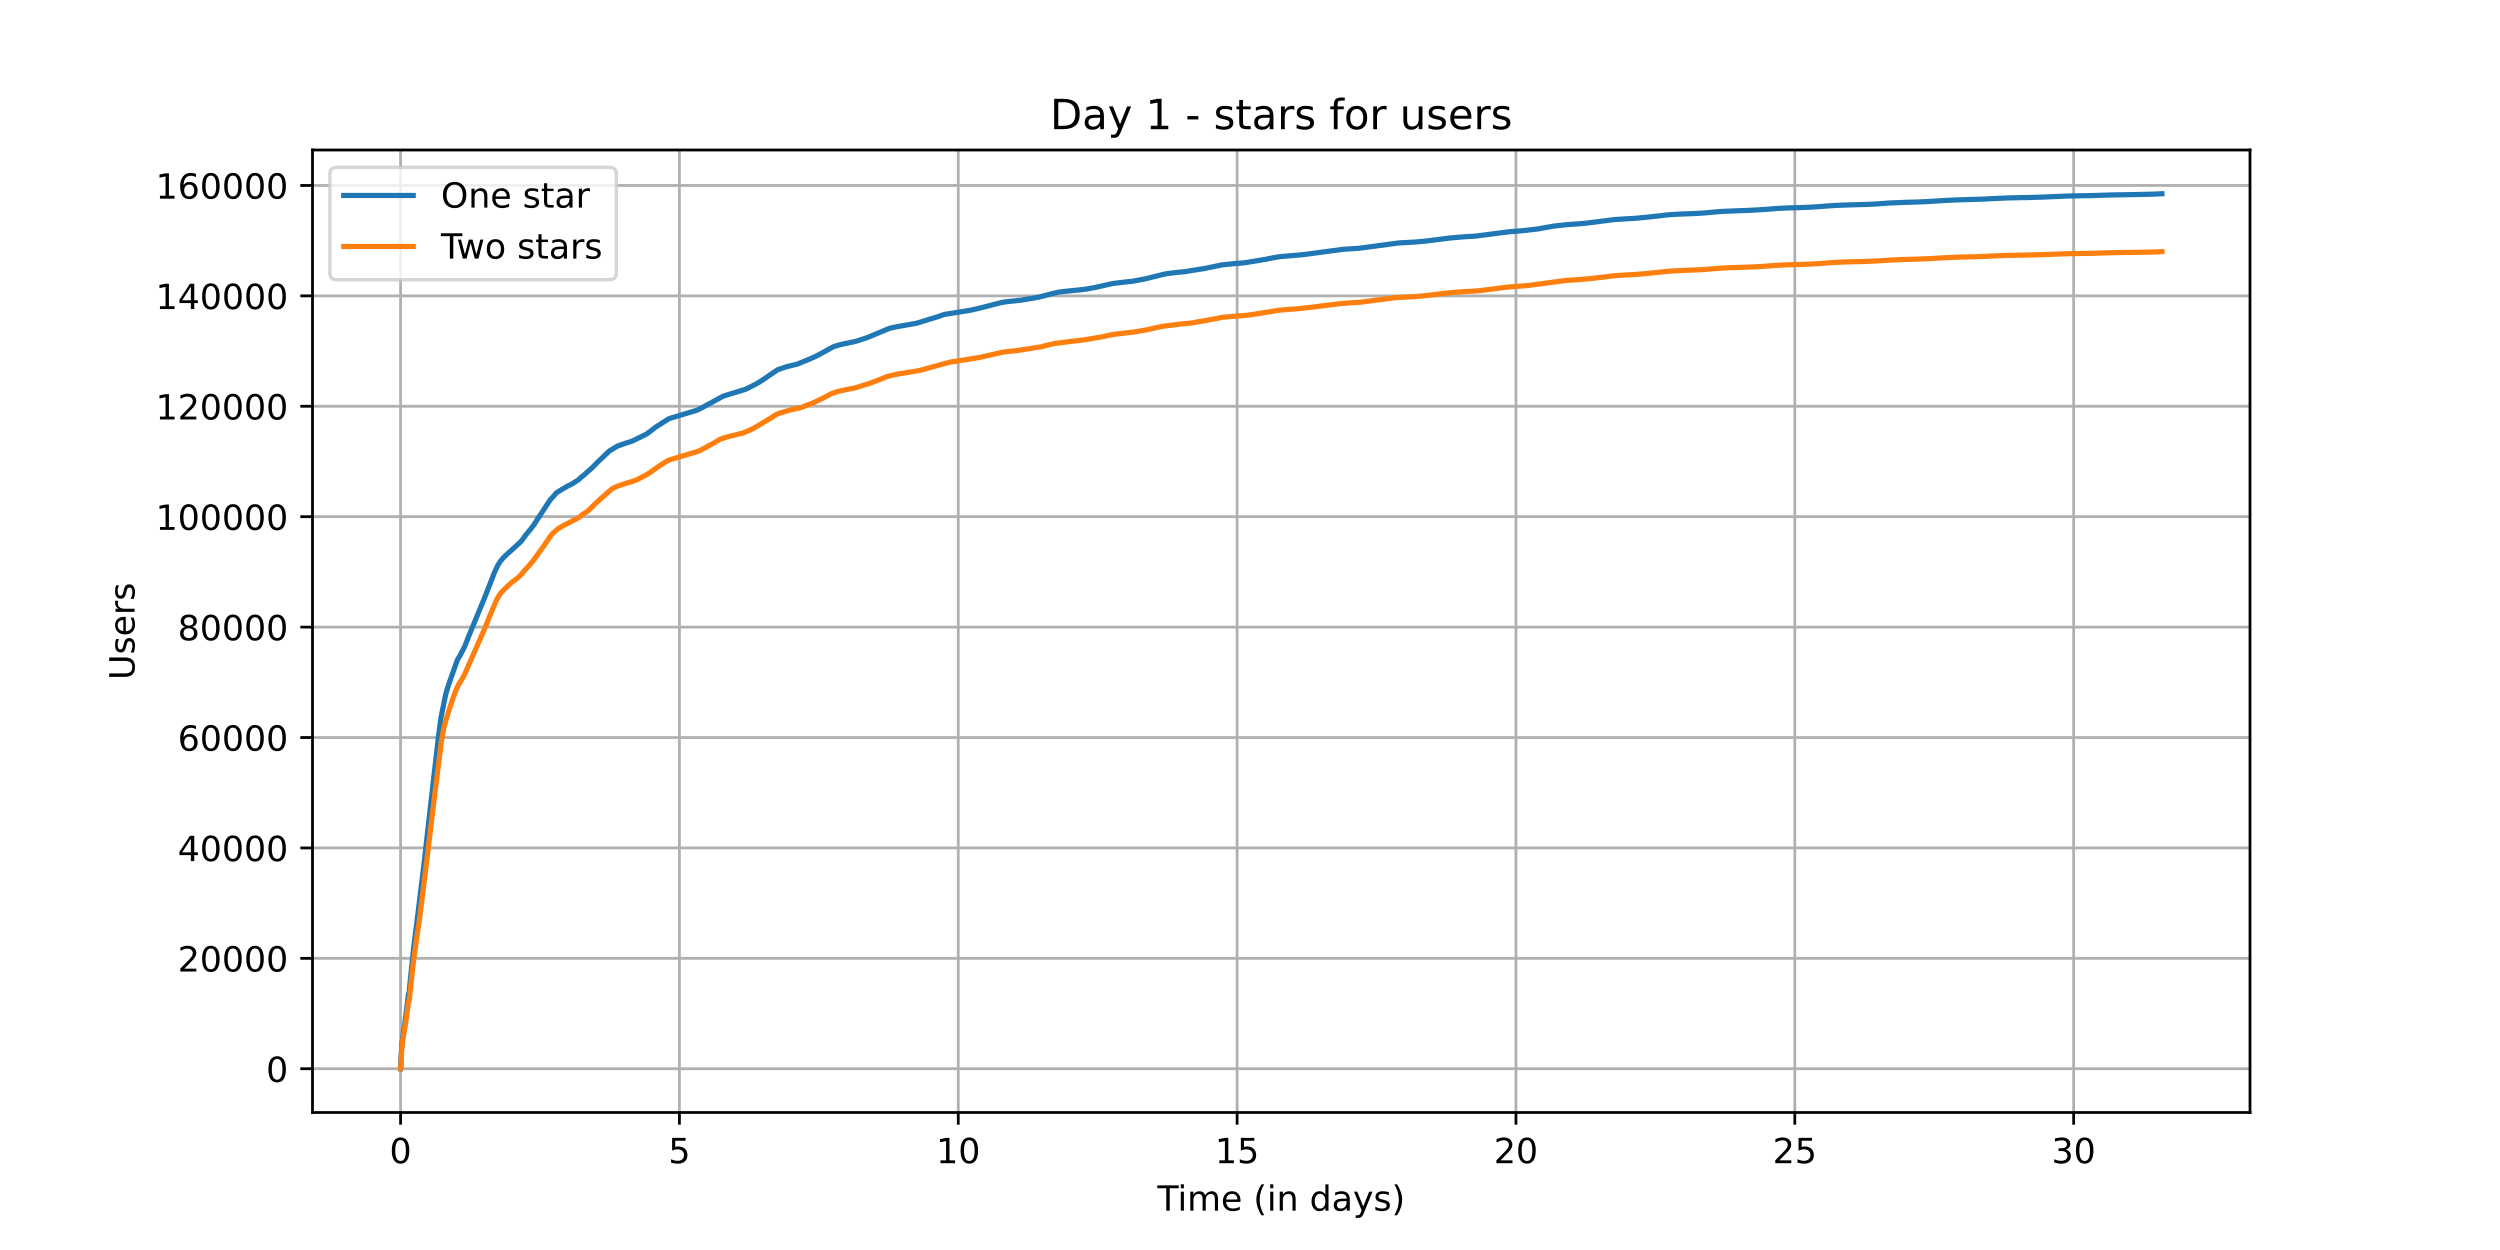 <?xml version="1.0" encoding="utf-8" standalone="no"?>
<!DOCTYPE svg PUBLIC "-//W3C//DTD SVG 1.1//EN"
  "http://www.w3.org/Graphics/SVG/1.1/DTD/svg11.dtd">
<!-- Created with matplotlib (https://matplotlib.org/) -->
<svg height="360pt" version="1.1" viewBox="0 0 720 360" width="720pt" xmlns="http://www.w3.org/2000/svg" xmlns:xlink="http://www.w3.org/1999/xlink">
 <defs>
  <style type="text/css">*{stroke-linecap:butt;stroke-linejoin:round;}</style>
 </defs>
 <g id="figure_1">
  <g id="patch_1">
   <path d="M 0 360 
L 720 360 
L 720 0 
L 0 0 
z
" style="fill:#ffffff;"/>
  </g>
  <g id="axes_1">
   <g id="patch_2">
    <path d="M 90 320.4 
L 648 320.4 
L 648 43.2 
L 90 43.2 
z
" style="fill:#ffffff;"/>
   </g>
   <g id="matplotlib.axis_1">
    <g id="xtick_1">
     <g id="line2d_1">
      <path clip-path="url(#p0dda46fe68)" d="M 115.364 320.4 
L 115.364 43.2 
" style="fill:none;stroke:#b0b0b0;stroke-linecap:square;stroke-width:0.8;"/>
     </g>
     <g id="line2d_2">
      <defs>
       <path d="M 0 0 
L 0 3.5 
" id="mb137e62bee" style="stroke:#000000;stroke-width:0.8;"/>
      </defs>
      <g>
       <use style="stroke:#000000;stroke-width:0.8;" x="115.364" xlink:href="#mb137e62bee" y="320.4"/>
      </g>
     </g>
     <g id="text_1">
      <!-- 0 -->
      <g transform="translate(112.182 334.998)scale(0.1 -0.1)">
       <defs>
        <path d="M 31.781 66.406 
Q 24.172 66.406 20.328 58.906 
Q 16.5 51.422 16.5 36.375 
Q 16.5 21.391 20.328 13.891 
Q 24.172 6.391 31.781 6.391 
Q 39.453 6.391 43.281 13.891 
Q 47.125 21.391 47.125 36.375 
Q 47.125 51.422 43.281 58.906 
Q 39.453 66.406 31.781 66.406 
z
M 31.781 74.219 
Q 44.047 74.219 50.516 64.516 
Q 56.984 54.828 56.984 36.375 
Q 56.984 17.969 50.516 8.266 
Q 44.047 -1.422 31.781 -1.422 
Q 19.531 -1.422 13.062 8.266 
Q 6.594 17.969 6.594 36.375 
Q 6.594 54.828 13.062 64.516 
Q 19.531 74.219 31.781 74.219 
z
" id="DejaVuSans-48"/>
       </defs>
       <use xlink:href="#DejaVuSans-48"/>
      </g>
     </g>
    </g>
    <g id="xtick_2">
     <g id="line2d_3">
      <path clip-path="url(#p0dda46fe68)" d="M 195.671 320.4 
L 195.671 43.2 
" style="fill:none;stroke:#b0b0b0;stroke-linecap:square;stroke-width:0.8;"/>
     </g>
     <g id="line2d_4">
      <g>
       <use style="stroke:#000000;stroke-width:0.8;" x="195.671" xlink:href="#mb137e62bee" y="320.4"/>
      </g>
     </g>
     <g id="text_2">
      <!-- 5 -->
      <g transform="translate(192.49 334.998)scale(0.1 -0.1)">
       <defs>
        <path d="M 10.797 72.906 
L 49.516 72.906 
L 49.516 64.594 
L 19.828 64.594 
L 19.828 46.734 
Q 21.969 47.469 24.109 47.828 
Q 26.266 48.188 28.422 48.188 
Q 40.625 48.188 47.75 41.5 
Q 54.891 34.812 54.891 23.391 
Q 54.891 11.625 47.562 5.094 
Q 40.234 -1.422 26.906 -1.422 
Q 22.312 -1.422 17.547 -0.641 
Q 12.797 0.141 7.719 1.703 
L 7.719 11.625 
Q 12.109 9.234 16.797 8.062 
Q 21.484 6.891 26.703 6.891 
Q 35.156 6.891 40.078 11.328 
Q 45.016 15.766 45.016 23.391 
Q 45.016 31 40.078 35.438 
Q 35.156 39.891 26.703 39.891 
Q 22.75 39.891 18.812 39.016 
Q 14.891 38.141 10.797 36.281 
z
" id="DejaVuSans-53"/>
       </defs>
       <use xlink:href="#DejaVuSans-53"/>
      </g>
     </g>
    </g>
    <g id="xtick_3">
     <g id="line2d_5">
      <path clip-path="url(#p0dda46fe68)" d="M 275.979 320.4 
L 275.979 43.2 
" style="fill:none;stroke:#b0b0b0;stroke-linecap:square;stroke-width:0.8;"/>
     </g>
     <g id="line2d_6">
      <g>
       <use style="stroke:#000000;stroke-width:0.8;" x="275.979" xlink:href="#mb137e62bee" y="320.4"/>
      </g>
     </g>
     <g id="text_3">
      <!-- 10 -->
      <g transform="translate(269.617 334.998)scale(0.1 -0.1)">
       <defs>
        <path d="M 12.406 8.297 
L 28.516 8.297 
L 28.516 63.922 
L 10.984 60.406 
L 10.984 69.391 
L 28.422 72.906 
L 38.281 72.906 
L 38.281 8.297 
L 54.391 8.297 
L 54.391 0 
L 12.406 0 
z
" id="DejaVuSans-49"/>
       </defs>
       <use xlink:href="#DejaVuSans-49"/>
       <use x="63.623" xlink:href="#DejaVuSans-48"/>
      </g>
     </g>
    </g>
    <g id="xtick_4">
     <g id="line2d_7">
      <path clip-path="url(#p0dda46fe68)" d="M 356.287 320.4 
L 356.287 43.2 
" style="fill:none;stroke:#b0b0b0;stroke-linecap:square;stroke-width:0.8;"/>
     </g>
     <g id="line2d_8">
      <g>
       <use style="stroke:#000000;stroke-width:0.8;" x="356.287" xlink:href="#mb137e62bee" y="320.4"/>
      </g>
     </g>
     <g id="text_4">
      <!-- 15 -->
      <g transform="translate(349.925 334.998)scale(0.1 -0.1)">
       <use xlink:href="#DejaVuSans-49"/>
       <use x="63.623" xlink:href="#DejaVuSans-53"/>
      </g>
     </g>
    </g>
    <g id="xtick_5">
     <g id="line2d_9">
      <path clip-path="url(#p0dda46fe68)" d="M 436.595 320.4 
L 436.595 43.2 
" style="fill:none;stroke:#b0b0b0;stroke-linecap:square;stroke-width:0.8;"/>
     </g>
     <g id="line2d_10">
      <g>
       <use style="stroke:#000000;stroke-width:0.8;" x="436.595" xlink:href="#mb137e62bee" y="320.4"/>
      </g>
     </g>
     <g id="text_5">
      <!-- 20 -->
      <g transform="translate(430.232 334.998)scale(0.1 -0.1)">
       <defs>
        <path d="M 19.188 8.297 
L 53.609 8.297 
L 53.609 0 
L 7.328 0 
L 7.328 8.297 
Q 12.938 14.109 22.625 23.891 
Q 32.328 33.688 34.812 36.531 
Q 39.547 41.844 41.422 45.531 
Q 43.312 49.219 43.312 52.781 
Q 43.312 58.594 39.234 62.25 
Q 35.156 65.922 28.609 65.922 
Q 23.969 65.922 18.812 64.312 
Q 13.672 62.703 7.812 59.422 
L 7.812 69.391 
Q 13.766 71.781 18.938 73 
Q 24.125 74.219 28.422 74.219 
Q 39.75 74.219 46.484 68.547 
Q 53.219 62.891 53.219 53.422 
Q 53.219 48.922 51.531 44.891 
Q 49.859 40.875 45.406 35.406 
Q 44.188 33.984 37.641 27.219 
Q 31.109 20.453 19.188 8.297 
z
" id="DejaVuSans-50"/>
       </defs>
       <use xlink:href="#DejaVuSans-50"/>
       <use x="63.623" xlink:href="#DejaVuSans-48"/>
      </g>
     </g>
    </g>
    <g id="xtick_6">
     <g id="line2d_11">
      <path clip-path="url(#p0dda46fe68)" d="M 516.903 320.4 
L 516.903 43.2 
" style="fill:none;stroke:#b0b0b0;stroke-linecap:square;stroke-width:0.8;"/>
     </g>
     <g id="line2d_12">
      <g>
       <use style="stroke:#000000;stroke-width:0.8;" x="516.903" xlink:href="#mb137e62bee" y="320.4"/>
      </g>
     </g>
     <g id="text_6">
      <!-- 25 -->
      <g transform="translate(510.54 334.998)scale(0.1 -0.1)">
       <use xlink:href="#DejaVuSans-50"/>
       <use x="63.623" xlink:href="#DejaVuSans-53"/>
      </g>
     </g>
    </g>
    <g id="xtick_7">
     <g id="line2d_13">
      <path clip-path="url(#p0dda46fe68)" d="M 597.211 320.4 
L 597.211 43.2 
" style="fill:none;stroke:#b0b0b0;stroke-linecap:square;stroke-width:0.8;"/>
     </g>
     <g id="line2d_14">
      <g>
       <use style="stroke:#000000;stroke-width:0.8;" x="597.211" xlink:href="#mb137e62bee" y="320.4"/>
      </g>
     </g>
     <g id="text_7">
      <!-- 30 -->
      <g transform="translate(590.848 334.998)scale(0.1 -0.1)">
       <defs>
        <path d="M 40.578 39.312 
Q 47.656 37.797 51.625 33 
Q 55.609 28.219 55.609 21.188 
Q 55.609 10.406 48.188 4.484 
Q 40.766 -1.422 27.094 -1.422 
Q 22.516 -1.422 17.656 -0.516 
Q 12.797 0.391 7.625 2.203 
L 7.625 11.719 
Q 11.719 9.328 16.594 8.109 
Q 21.484 6.891 26.812 6.891 
Q 36.078 6.891 40.938 10.547 
Q 45.797 14.203 45.797 21.188 
Q 45.797 27.641 41.281 31.266 
Q 36.766 34.906 28.719 34.906 
L 20.219 34.906 
L 20.219 43.016 
L 29.109 43.016 
Q 36.375 43.016 40.234 45.922 
Q 44.094 48.828 44.094 54.297 
Q 44.094 59.906 40.109 62.906 
Q 36.141 65.922 28.719 65.922 
Q 24.656 65.922 20.016 65.031 
Q 15.375 64.156 9.812 62.312 
L 9.812 71.094 
Q 15.438 72.656 20.344 73.438 
Q 25.25 74.219 29.594 74.219 
Q 40.828 74.219 47.359 69.109 
Q 53.906 64.016 53.906 55.328 
Q 53.906 49.266 50.438 45.094 
Q 46.969 40.922 40.578 39.312 
z
" id="DejaVuSans-51"/>
       </defs>
       <use xlink:href="#DejaVuSans-51"/>
       <use x="63.623" xlink:href="#DejaVuSans-48"/>
      </g>
     </g>
    </g>
    <g id="text_8">
     <!-- Time (in days) -->
     <g transform="translate(333.327 348.677)scale(0.1 -0.1)">
      <defs>
       <path d="M -0.297 72.906 
L 61.375 72.906 
L 61.375 64.594 
L 35.5 64.594 
L 35.5 0 
L 25.594 0 
L 25.594 64.594 
L -0.297 64.594 
z
" id="DejaVuSans-84"/>
       <path d="M 9.422 54.688 
L 18.406 54.688 
L 18.406 0 
L 9.422 0 
z
M 9.422 75.984 
L 18.406 75.984 
L 18.406 64.594 
L 9.422 64.594 
z
" id="DejaVuSans-105"/>
       <path d="M 52 44.188 
Q 55.375 50.25 60.062 53.125 
Q 64.75 56 71.094 56 
Q 79.641 56 84.281 50.016 
Q 88.922 44.047 88.922 33.016 
L 88.922 0 
L 79.891 0 
L 79.891 32.719 
Q 79.891 40.578 77.094 44.375 
Q 74.312 48.188 68.609 48.188 
Q 61.625 48.188 57.562 43.547 
Q 53.516 38.922 53.516 30.906 
L 53.516 0 
L 44.484 0 
L 44.484 32.719 
Q 44.484 40.625 41.703 44.406 
Q 38.922 48.188 33.109 48.188 
Q 26.219 48.188 22.156 43.531 
Q 18.109 38.875 18.109 30.906 
L 18.109 0 
L 9.078 0 
L 9.078 54.688 
L 18.109 54.688 
L 18.109 46.188 
Q 21.188 51.219 25.484 53.609 
Q 29.781 56 35.688 56 
Q 41.656 56 45.828 52.969 
Q 50 49.953 52 44.188 
z
" id="DejaVuSans-109"/>
       <path d="M 56.203 29.594 
L 56.203 25.203 
L 14.891 25.203 
Q 15.484 15.922 20.484 11.062 
Q 25.484 6.203 34.422 6.203 
Q 39.594 6.203 44.453 7.469 
Q 49.312 8.734 54.109 11.281 
L 54.109 2.781 
Q 49.266 0.734 44.188 -0.344 
Q 39.109 -1.422 33.891 -1.422 
Q 20.797 -1.422 13.156 6.188 
Q 5.516 13.812 5.516 26.812 
Q 5.516 40.234 12.766 48.109 
Q 20.016 56 32.328 56 
Q 43.359 56 49.781 48.891 
Q 56.203 41.797 56.203 29.594 
z
M 47.219 32.234 
Q 47.125 39.594 43.094 43.984 
Q 39.062 48.391 32.422 48.391 
Q 24.906 48.391 20.391 44.141 
Q 15.875 39.891 15.188 32.172 
z
" id="DejaVuSans-101"/>
       <path id="DejaVuSans-32"/>
       <path d="M 31 75.875 
Q 24.469 64.656 21.281 53.656 
Q 18.109 42.672 18.109 31.391 
Q 18.109 20.125 21.312 9.062 
Q 24.516 -2 31 -13.188 
L 23.188 -13.188 
Q 15.875 -1.703 12.234 9.375 
Q 8.594 20.453 8.594 31.391 
Q 8.594 42.281 12.203 53.312 
Q 15.828 64.359 23.188 75.875 
z
" id="DejaVuSans-40"/>
       <path d="M 54.891 33.016 
L 54.891 0 
L 45.906 0 
L 45.906 32.719 
Q 45.906 40.484 42.875 44.328 
Q 39.844 48.188 33.797 48.188 
Q 26.516 48.188 22.312 43.547 
Q 18.109 38.922 18.109 30.906 
L 18.109 0 
L 9.078 0 
L 9.078 54.688 
L 18.109 54.688 
L 18.109 46.188 
Q 21.344 51.125 25.703 53.562 
Q 30.078 56 35.797 56 
Q 45.219 56 50.047 50.172 
Q 54.891 44.344 54.891 33.016 
z
" id="DejaVuSans-110"/>
       <path d="M 45.406 46.391 
L 45.406 75.984 
L 54.391 75.984 
L 54.391 0 
L 45.406 0 
L 45.406 8.203 
Q 42.578 3.328 38.25 0.953 
Q 33.938 -1.422 27.875 -1.422 
Q 17.969 -1.422 11.734 6.484 
Q 5.516 14.406 5.516 27.297 
Q 5.516 40.188 11.734 48.094 
Q 17.969 56 27.875 56 
Q 33.938 56 38.25 53.625 
Q 42.578 51.266 45.406 46.391 
z
M 14.797 27.297 
Q 14.797 17.391 18.875 11.75 
Q 22.953 6.109 30.078 6.109 
Q 37.203 6.109 41.297 11.75 
Q 45.406 17.391 45.406 27.297 
Q 45.406 37.203 41.297 42.844 
Q 37.203 48.484 30.078 48.484 
Q 22.953 48.484 18.875 42.844 
Q 14.797 37.203 14.797 27.297 
z
" id="DejaVuSans-100"/>
       <path d="M 34.281 27.484 
Q 23.391 27.484 19.188 25 
Q 14.984 22.516 14.984 16.5 
Q 14.984 11.719 18.141 8.906 
Q 21.297 6.109 26.703 6.109 
Q 34.188 6.109 38.703 11.406 
Q 43.219 16.703 43.219 25.484 
L 43.219 27.484 
z
M 52.203 31.203 
L 52.203 0 
L 43.219 0 
L 43.219 8.297 
Q 40.141 3.328 35.547 0.953 
Q 30.953 -1.422 24.312 -1.422 
Q 15.922 -1.422 10.953 3.297 
Q 6 8.016 6 15.922 
Q 6 25.141 12.172 29.828 
Q 18.359 34.516 30.609 34.516 
L 43.219 34.516 
L 43.219 35.406 
Q 43.219 41.609 39.141 45 
Q 35.062 48.391 27.688 48.391 
Q 23 48.391 18.547 47.266 
Q 14.109 46.141 10.016 43.891 
L 10.016 52.203 
Q 14.938 54.109 19.578 55.047 
Q 24.219 56 28.609 56 
Q 40.484 56 46.344 49.844 
Q 52.203 43.703 52.203 31.203 
z
" id="DejaVuSans-97"/>
       <path d="M 32.172 -5.078 
Q 28.375 -14.844 24.75 -17.812 
Q 21.141 -20.797 15.094 -20.797 
L 7.906 -20.797 
L 7.906 -13.281 
L 13.188 -13.281 
Q 16.891 -13.281 18.938 -11.516 
Q 21 -9.766 23.484 -3.219 
L 25.094 0.875 
L 2.984 54.688 
L 12.5 54.688 
L 29.594 11.922 
L 46.688 54.688 
L 56.203 54.688 
z
" id="DejaVuSans-121"/>
       <path d="M 44.281 53.078 
L 44.281 44.578 
Q 40.484 46.531 36.375 47.5 
Q 32.281 48.484 27.875 48.484 
Q 21.188 48.484 17.844 46.438 
Q 14.5 44.391 14.5 40.281 
Q 14.5 37.156 16.891 35.375 
Q 19.281 33.594 26.516 31.984 
L 29.594 31.297 
Q 39.156 29.25 43.188 25.516 
Q 47.219 21.781 47.219 15.094 
Q 47.219 7.469 41.188 3.016 
Q 35.156 -1.422 24.609 -1.422 
Q 20.219 -1.422 15.453 -0.562 
Q 10.688 0.297 5.422 2 
L 5.422 11.281 
Q 10.406 8.688 15.234 7.391 
Q 20.062 6.109 24.812 6.109 
Q 31.156 6.109 34.562 8.281 
Q 37.984 10.453 37.984 14.406 
Q 37.984 18.062 35.516 20.016 
Q 33.062 21.969 24.703 23.781 
L 21.578 24.516 
Q 13.234 26.266 9.516 29.906 
Q 5.812 33.547 5.812 39.891 
Q 5.812 47.609 11.281 51.797 
Q 16.75 56 26.812 56 
Q 31.781 56 36.172 55.266 
Q 40.578 54.547 44.281 53.078 
z
" id="DejaVuSans-115"/>
       <path d="M 8.016 75.875 
L 15.828 75.875 
Q 23.141 64.359 26.781 53.312 
Q 30.422 42.281 30.422 31.391 
Q 30.422 20.453 26.781 9.375 
Q 23.141 -1.703 15.828 -13.188 
L 8.016 -13.188 
Q 14.5 -2 17.703 9.062 
Q 20.906 20.125 20.906 31.391 
Q 20.906 42.672 17.703 53.656 
Q 14.5 64.656 8.016 75.875 
z
" id="DejaVuSans-41"/>
      </defs>
      <use xlink:href="#DejaVuSans-84"/>
      <use x="57.959" xlink:href="#DejaVuSans-105"/>
      <use x="85.742" xlink:href="#DejaVuSans-109"/>
      <use x="183.154" xlink:href="#DejaVuSans-101"/>
      <use x="244.678" xlink:href="#DejaVuSans-32"/>
      <use x="276.465" xlink:href="#DejaVuSans-40"/>
      <use x="315.479" xlink:href="#DejaVuSans-105"/>
      <use x="343.262" xlink:href="#DejaVuSans-110"/>
      <use x="406.641" xlink:href="#DejaVuSans-32"/>
      <use x="438.428" xlink:href="#DejaVuSans-100"/>
      <use x="501.904" xlink:href="#DejaVuSans-97"/>
      <use x="563.184" xlink:href="#DejaVuSans-121"/>
      <use x="622.363" xlink:href="#DejaVuSans-115"/>
      <use x="674.463" xlink:href="#DejaVuSans-41"/>
     </g>
    </g>
   </g>
   <g id="matplotlib.axis_2">
    <g id="ytick_1">
     <g id="line2d_15">
      <path clip-path="url(#p0dda46fe68)" d="M 90 307.8 
L 648 307.8 
" style="fill:none;stroke:#b0b0b0;stroke-linecap:square;stroke-width:0.8;"/>
     </g>
     <g id="line2d_16">
      <defs>
       <path d="M 0 0 
L -3.5 0 
" id="me384f13d65" style="stroke:#000000;stroke-width:0.8;"/>
      </defs>
      <g>
       <use style="stroke:#000000;stroke-width:0.8;" x="90" xlink:href="#me384f13d65" y="307.8"/>
      </g>
     </g>
     <g id="text_9">
      <!-- 0 -->
      <g transform="translate(76.638 311.599)scale(0.1 -0.1)">
       <use xlink:href="#DejaVuSans-48"/>
      </g>
     </g>
    </g>
    <g id="ytick_2">
     <g id="line2d_17">
      <path clip-path="url(#p0dda46fe68)" d="M 90 276.001 
L 648 276.001 
" style="fill:none;stroke:#b0b0b0;stroke-linecap:square;stroke-width:0.8;"/>
     </g>
     <g id="line2d_18">
      <g>
       <use style="stroke:#000000;stroke-width:0.8;" x="90" xlink:href="#me384f13d65" y="276.001"/>
      </g>
     </g>
     <g id="text_10">
      <!-- 20000 -->
      <g transform="translate(51.188 279.801)scale(0.1 -0.1)">
       <use xlink:href="#DejaVuSans-50"/>
       <use x="63.623" xlink:href="#DejaVuSans-48"/>
       <use x="127.246" xlink:href="#DejaVuSans-48"/>
       <use x="190.869" xlink:href="#DejaVuSans-48"/>
       <use x="254.492" xlink:href="#DejaVuSans-48"/>
      </g>
     </g>
    </g>
    <g id="ytick_3">
     <g id="line2d_19">
      <path clip-path="url(#p0dda46fe68)" d="M 90 244.203 
L 648 244.203 
" style="fill:none;stroke:#b0b0b0;stroke-linecap:square;stroke-width:0.8;"/>
     </g>
     <g id="line2d_20">
      <g>
       <use style="stroke:#000000;stroke-width:0.8;" x="90" xlink:href="#me384f13d65" y="244.203"/>
      </g>
     </g>
     <g id="text_11">
      <!-- 40000 -->
      <g transform="translate(51.188 248.002)scale(0.1 -0.1)">
       <defs>
        <path d="M 37.797 64.312 
L 12.891 25.391 
L 37.797 25.391 
z
M 35.203 72.906 
L 47.609 72.906 
L 47.609 25.391 
L 58.016 25.391 
L 58.016 17.188 
L 47.609 17.188 
L 47.609 0 
L 37.797 0 
L 37.797 17.188 
L 4.891 17.188 
L 4.891 26.703 
z
" id="DejaVuSans-52"/>
       </defs>
       <use xlink:href="#DejaVuSans-52"/>
       <use x="63.623" xlink:href="#DejaVuSans-48"/>
       <use x="127.246" xlink:href="#DejaVuSans-48"/>
       <use x="190.869" xlink:href="#DejaVuSans-48"/>
       <use x="254.492" xlink:href="#DejaVuSans-48"/>
      </g>
     </g>
    </g>
    <g id="ytick_4">
     <g id="line2d_21">
      <path clip-path="url(#p0dda46fe68)" d="M 90 212.404 
L 648 212.404 
" style="fill:none;stroke:#b0b0b0;stroke-linecap:square;stroke-width:0.8;"/>
     </g>
     <g id="line2d_22">
      <g>
       <use style="stroke:#000000;stroke-width:0.8;" x="90" xlink:href="#me384f13d65" y="212.404"/>
      </g>
     </g>
     <g id="text_12">
      <!-- 60000 -->
      <g transform="translate(51.188 216.203)scale(0.1 -0.1)">
       <defs>
        <path d="M 33.016 40.375 
Q 26.375 40.375 22.484 35.828 
Q 18.609 31.297 18.609 23.391 
Q 18.609 15.531 22.484 10.953 
Q 26.375 6.391 33.016 6.391 
Q 39.656 6.391 43.531 10.953 
Q 47.406 15.531 47.406 23.391 
Q 47.406 31.297 43.531 35.828 
Q 39.656 40.375 33.016 40.375 
z
M 52.594 71.297 
L 52.594 62.312 
Q 48.875 64.062 45.094 64.984 
Q 41.312 65.922 37.594 65.922 
Q 27.828 65.922 22.672 59.328 
Q 17.531 52.734 16.797 39.406 
Q 19.672 43.656 24.016 45.922 
Q 28.375 48.188 33.594 48.188 
Q 44.578 48.188 50.953 41.516 
Q 57.328 34.859 57.328 23.391 
Q 57.328 12.156 50.688 5.359 
Q 44.047 -1.422 33.016 -1.422 
Q 20.359 -1.422 13.672 8.266 
Q 6.984 17.969 6.984 36.375 
Q 6.984 53.656 15.188 63.938 
Q 23.391 74.219 37.203 74.219 
Q 40.922 74.219 44.703 73.484 
Q 48.484 72.75 52.594 71.297 
z
" id="DejaVuSans-54"/>
       </defs>
       <use xlink:href="#DejaVuSans-54"/>
       <use x="63.623" xlink:href="#DejaVuSans-48"/>
       <use x="127.246" xlink:href="#DejaVuSans-48"/>
       <use x="190.869" xlink:href="#DejaVuSans-48"/>
       <use x="254.492" xlink:href="#DejaVuSans-48"/>
      </g>
     </g>
    </g>
    <g id="ytick_5">
     <g id="line2d_23">
      <path clip-path="url(#p0dda46fe68)" d="M 90 180.605 
L 648 180.605 
" style="fill:none;stroke:#b0b0b0;stroke-linecap:square;stroke-width:0.8;"/>
     </g>
     <g id="line2d_24">
      <g>
       <use style="stroke:#000000;stroke-width:0.8;" x="90" xlink:href="#me384f13d65" y="180.605"/>
      </g>
     </g>
     <g id="text_13">
      <!-- 80000 -->
      <g transform="translate(51.188 184.404)scale(0.1 -0.1)">
       <defs>
        <path d="M 31.781 34.625 
Q 24.75 34.625 20.719 30.859 
Q 16.703 27.094 16.703 20.516 
Q 16.703 13.922 20.719 10.156 
Q 24.75 6.391 31.781 6.391 
Q 38.812 6.391 42.859 10.172 
Q 46.922 13.969 46.922 20.516 
Q 46.922 27.094 42.891 30.859 
Q 38.875 34.625 31.781 34.625 
z
M 21.922 38.812 
Q 15.578 40.375 12.031 44.719 
Q 8.5 49.078 8.5 55.328 
Q 8.5 64.062 14.719 69.141 
Q 20.953 74.219 31.781 74.219 
Q 42.672 74.219 48.875 69.141 
Q 55.078 64.062 55.078 55.328 
Q 55.078 49.078 51.531 44.719 
Q 48 40.375 41.703 38.812 
Q 48.828 37.156 52.797 32.312 
Q 56.781 27.484 56.781 20.516 
Q 56.781 9.906 50.312 4.234 
Q 43.844 -1.422 31.781 -1.422 
Q 19.734 -1.422 13.25 4.234 
Q 6.781 9.906 6.781 20.516 
Q 6.781 27.484 10.781 32.312 
Q 14.797 37.156 21.922 38.812 
z
M 18.312 54.391 
Q 18.312 48.734 21.844 45.562 
Q 25.391 42.391 31.781 42.391 
Q 38.141 42.391 41.719 45.562 
Q 45.312 48.734 45.312 54.391 
Q 45.312 60.062 41.719 63.234 
Q 38.141 66.406 31.781 66.406 
Q 25.391 66.406 21.844 63.234 
Q 18.312 60.062 18.312 54.391 
z
" id="DejaVuSans-56"/>
       </defs>
       <use xlink:href="#DejaVuSans-56"/>
       <use x="63.623" xlink:href="#DejaVuSans-48"/>
       <use x="127.246" xlink:href="#DejaVuSans-48"/>
       <use x="190.869" xlink:href="#DejaVuSans-48"/>
       <use x="254.492" xlink:href="#DejaVuSans-48"/>
      </g>
     </g>
    </g>
    <g id="ytick_6">
     <g id="line2d_25">
      <path clip-path="url(#p0dda46fe68)" d="M 90 148.806 
L 648 148.806 
" style="fill:none;stroke:#b0b0b0;stroke-linecap:square;stroke-width:0.8;"/>
     </g>
     <g id="line2d_26">
      <g>
       <use style="stroke:#000000;stroke-width:0.8;" x="90" xlink:href="#me384f13d65" y="148.806"/>
      </g>
     </g>
     <g id="text_14">
      <!-- 100000 -->
      <g transform="translate(44.825 152.606)scale(0.1 -0.1)">
       <use xlink:href="#DejaVuSans-49"/>
       <use x="63.623" xlink:href="#DejaVuSans-48"/>
       <use x="127.246" xlink:href="#DejaVuSans-48"/>
       <use x="190.869" xlink:href="#DejaVuSans-48"/>
       <use x="254.492" xlink:href="#DejaVuSans-48"/>
       <use x="318.115" xlink:href="#DejaVuSans-48"/>
      </g>
     </g>
    </g>
    <g id="ytick_7">
     <g id="line2d_27">
      <path clip-path="url(#p0dda46fe68)" d="M 90 117.008 
L 648 117.008 
" style="fill:none;stroke:#b0b0b0;stroke-linecap:square;stroke-width:0.8;"/>
     </g>
     <g id="line2d_28">
      <g>
       <use style="stroke:#000000;stroke-width:0.8;" x="90" xlink:href="#me384f13d65" y="117.008"/>
      </g>
     </g>
     <g id="text_15">
      <!-- 120000 -->
      <g transform="translate(44.825 120.807)scale(0.1 -0.1)">
       <use xlink:href="#DejaVuSans-49"/>
       <use x="63.623" xlink:href="#DejaVuSans-50"/>
       <use x="127.246" xlink:href="#DejaVuSans-48"/>
       <use x="190.869" xlink:href="#DejaVuSans-48"/>
       <use x="254.492" xlink:href="#DejaVuSans-48"/>
       <use x="318.115" xlink:href="#DejaVuSans-48"/>
      </g>
     </g>
    </g>
    <g id="ytick_8">
     <g id="line2d_29">
      <path clip-path="url(#p0dda46fe68)" d="M 90 85.209 
L 648 85.209 
" style="fill:none;stroke:#b0b0b0;stroke-linecap:square;stroke-width:0.8;"/>
     </g>
     <g id="line2d_30">
      <g>
       <use style="stroke:#000000;stroke-width:0.8;" x="90" xlink:href="#me384f13d65" y="85.209"/>
      </g>
     </g>
     <g id="text_16">
      <!-- 140000 -->
      <g transform="translate(44.825 89.008)scale(0.1 -0.1)">
       <use xlink:href="#DejaVuSans-49"/>
       <use x="63.623" xlink:href="#DejaVuSans-52"/>
       <use x="127.246" xlink:href="#DejaVuSans-48"/>
       <use x="190.869" xlink:href="#DejaVuSans-48"/>
       <use x="254.492" xlink:href="#DejaVuSans-48"/>
       <use x="318.115" xlink:href="#DejaVuSans-48"/>
      </g>
     </g>
    </g>
    <g id="ytick_9">
     <g id="line2d_31">
      <path clip-path="url(#p0dda46fe68)" d="M 90 53.41 
L 648 53.41 
" style="fill:none;stroke:#b0b0b0;stroke-linecap:square;stroke-width:0.8;"/>
     </g>
     <g id="line2d_32">
      <g>
       <use style="stroke:#000000;stroke-width:0.8;" x="90" xlink:href="#me384f13d65" y="53.41"/>
      </g>
     </g>
     <g id="text_17">
      <!-- 160000 -->
      <g transform="translate(44.825 57.21)scale(0.1 -0.1)">
       <use xlink:href="#DejaVuSans-49"/>
       <use x="63.623" xlink:href="#DejaVuSans-54"/>
       <use x="127.246" xlink:href="#DejaVuSans-48"/>
       <use x="190.869" xlink:href="#DejaVuSans-48"/>
       <use x="254.492" xlink:href="#DejaVuSans-48"/>
       <use x="318.115" xlink:href="#DejaVuSans-48"/>
      </g>
     </g>
    </g>
    <g id="text_18">
     <!-- Users -->
     <g transform="translate(38.745 195.801)rotate(-90)scale(0.1 -0.1)">
      <defs>
       <path d="M 8.688 72.906 
L 18.609 72.906 
L 18.609 28.609 
Q 18.609 16.891 22.844 11.734 
Q 27.094 6.594 36.625 6.594 
Q 46.094 6.594 50.344 11.734 
Q 54.594 16.891 54.594 28.609 
L 54.594 72.906 
L 64.5 72.906 
L 64.5 27.391 
Q 64.5 13.141 57.438 5.859 
Q 50.391 -1.422 36.625 -1.422 
Q 22.797 -1.422 15.734 5.859 
Q 8.688 13.141 8.688 27.391 
z
" id="DejaVuSans-85"/>
       <path d="M 41.109 46.297 
Q 39.594 47.172 37.812 47.578 
Q 36.031 48 33.891 48 
Q 26.266 48 22.188 43.047 
Q 18.109 38.094 18.109 28.812 
L 18.109 0 
L 9.078 0 
L 9.078 54.688 
L 18.109 54.688 
L 18.109 46.188 
Q 20.953 51.172 25.484 53.578 
Q 30.031 56 36.531 56 
Q 37.453 56 38.578 55.875 
Q 39.703 55.766 41.062 55.516 
z
" id="DejaVuSans-114"/>
      </defs>
      <use xlink:href="#DejaVuSans-85"/>
      <use x="73.193" xlink:href="#DejaVuSans-115"/>
      <use x="125.293" xlink:href="#DejaVuSans-101"/>
      <use x="186.816" xlink:href="#DejaVuSans-114"/>
      <use x="227.93" xlink:href="#DejaVuSans-115"/>
     </g>
    </g>
   </g>
   <g id="line2d_33">
    <path clip-path="url(#p0dda46fe68)" d="M 115.364 307.8 
L 115.484 304.657 
L 115.771 300.391 
L 116.301 296.594 
L 116.552 294.996 
L 117.617 286.49 
L 117.639 286.263 
L 117.816 286.109 
L 118.071 283.119 
L 119.217 272.243 
L 119.919 266.802 
L 122.285 247.452 
L 122.741 243.236 
L 124.205 230.281 
L 124.366 228.826 
L 126.191 212.894 
L 126.931 207.079 
L 128.354 199.999 
L 128.874 198.228 
L 129.172 197.263 
L 131.693 190.145 
L 131.941 189.682 
L 132.559 188.655 
L 133.806 186.245 
L 134.677 184.038 
L 134.932 183.362 
L 139.586 172.097 
L 139.985 171.053 
L 140.968 168.557 
L 140.968 168.557 
L 141.299 167.709 
L 141.938 166.081 
L 142.195 165.348 
L 143.23 163.087 
L 143.412 162.758 
L 143.892 161.96 
L 144.13 161.634 
L 144.561 161.089 
L 144.709 160.906 
L 145.161 160.45 
L 145.304 160.292 
L 145.569 160.025 
L 146.287 159.38 
L 149.991 156.014 
L 150.268 155.662 
L 150.436 155.454 
L 151.374 154.13 
L 152.766 152.455 
L 153.163 151.939 
L 153.242 151.829 
L 153.573 151.4 
L 153.883 150.961 
L 154.348 150.212 
L 158.393 144.045 
L 160.258 141.941 
L 160.485 141.761 
L 163.67 139.873 
L 164.045 139.706 
L 164.311 139.588 
L 164.543 139.478 
L 166.471 138.278 
L 166.714 138.078 
L 167.2 137.607 
L 167.705 137.165 
L 167.828 137.062 
L 168.071 136.906 
L 170.69 134.569 
L 171.084 134.138 
L 171.287 133.936 
L 171.629 133.58 
L 172.414 132.812 
L 172.728 132.494 
L 173.114 132.146 
L 175.41 129.966 
L 175.522 129.856 
L 177.756 128.516 
L 178.016 128.406 
L 179.26 127.951 
L 179.417 127.881 
L 179.82 127.773 
L 180.369 127.581 
L 180.693 127.471 
L 182.113 127.021 
L 185.922 125.14 
L 186.364 124.892 
L 186.497 124.789 
L 187.083 124.36 
L 187.315 124.194 
L 187.575 123.997 
L 187.708 123.887 
L 188.8 123.037 
L 192.501 120.671 
L 193.214 120.397 
L 193.595 120.288 
L 200.731 118.148 
L 200.919 118.046 
L 202.511 117.249 
L 202.821 117.063 
L 208.226 114.108 
L 214.769 112.096 
L 216.67 111.138 
L 217.201 110.872 
L 217.544 110.683 
L 218.55 110.125 
L 220.274 109.018 
L 220.838 108.611 
L 223.846 106.568 
L 224.233 106.403 
L 225.527 105.959 
L 226.157 105.757 
L 226.566 105.602 
L 229.274 104.943 
L 229.706 104.835 
L 233.225 103.388 
L 233.667 103.206 
L 234.32 102.905 
L 236.144 101.991 
L 240.091 99.83 
L 241.02 99.545 
L 241.739 99.331 
L 242.027 99.258 
L 243.829 98.851 
L 245.907 98.437 
L 246.658 98.235 
L 249.698 97.254 
L 256.222 94.537 
L 257.759 94.206 
L 258.312 94.09 
L 258.887 93.982 
L 259.904 93.807 
L 263.394 93.203 
L 263.615 93.151 
L 264.124 93.043 
L 270.561 91.065 
L 270.826 90.957 
L 271.081 90.847 
L 272.066 90.546 
L 279.275 89.391 
L 281.201 88.957 
L 281.72 88.847 
L 282.66 88.604 
L 283.014 88.522 
L 284.053 88.26 
L 288.011 87.227 
L 288.453 87.117 
L 289.415 86.958 
L 290.322 86.85 
L 290.974 86.777 
L 292.102 86.667 
L 292.831 86.568 
L 294.014 86.459 
L 298.735 85.665 
L 299 85.607 
L 299.487 85.497 
L 303.366 84.486 
L 303.786 84.381 
L 304.173 84.287 
L 305.245 84.09 
L 306.052 83.98 
L 308.916 83.683 
L 310.066 83.573 
L 310.696 83.505 
L 311.746 83.397 
L 312.475 83.301 
L 313.161 83.191 
L 314.266 82.989 
L 314.94 82.88 
L 315.438 82.788 
L 316.698 82.497 
L 317.074 82.406 
L 317.616 82.299 
L 317.992 82.206 
L 318.478 82.098 
L 320.434 81.654 
L 325.066 81.105 
L 326.149 80.997 
L 327.332 80.775 
L 327.951 80.667 
L 328.504 80.551 
L 329.499 80.377 
L 330.782 80.081 
L 331.18 79.981 
L 332.076 79.743 
L 332.441 79.66 
L 334.972 79.042 
L 335.459 78.932 
L 336.565 78.732 
L 340.014 78.344 
L 341.274 78.234 
L 347.158 77.285 
L 347.534 77.197 
L 348.031 77.089 
L 348.518 76.999 
L 349.037 76.889 
L 349.557 76.787 
L 350.043 76.677 
L 351.459 76.386 
L 352 76.277 
L 354.809 75.987 
L 355.97 75.878 
L 357.451 75.774 
L 358.578 75.665 
L 363.675 74.816 
L 363.962 74.774 
L 366.152 74.345 
L 367.434 74.1 
L 368.131 73.992 
L 368.562 73.928 
L 369.215 73.857 
L 370.508 73.747 
L 372.343 73.598 
L 373.725 73.488 
L 374.323 73.431 
L 375.362 73.321 
L 376.048 73.24 
L 386.529 71.833 
L 387.955 71.723 
L 389.358 71.631 
L 391.304 71.521 
L 402.736 69.976 
L 404.692 69.866 
L 405.964 69.796 
L 407.788 69.686 
L 409.932 69.488 
L 410.982 69.38 
L 411.645 69.302 
L 417.78 68.524 
L 419.129 68.415 
L 421.075 68.244 
L 422.556 68.135 
L 423.738 68.077 
L 425.231 67.968 
L 434.151 66.807 
L 435.245 66.697 
L 437.07 66.55 
L 438.506 66.44 
L 442.265 66.015 
L 443.072 65.909 
L 443.592 65.805 
L 447.163 65.176 
L 447.959 65.06 
L 451.198 64.71 
L 452.724 64.603 
L 453.078 64.57 
L 454.481 64.481 
L 455.719 64.371 
L 456.338 64.309 
L 457.366 64.2 
L 464.751 63.258 
L 466.31 63.149 
L 467.648 63.066 
L 469.394 62.956 
L 470.599 62.893 
L 471.97 62.785 
L 472.622 62.71 
L 473.661 62.6 
L 474.19 62.562 
L 475.24 62.454 
L 475.925 62.37 
L 477.03 62.261 
L 477.671 62.19 
L 478.678 62.082 
L 479.407 61.985 
L 480.402 61.875 
L 480.966 61.829 
L 482.404 61.732 
L 484.825 61.622 
L 485.135 61.608 
L 488.13 61.498 
L 489.423 61.425 
L 491.07 61.315 
L 493.303 61.109 
L 494.475 60.999 
L 495.05 60.95 
L 496.454 60.861 
L 499.152 60.751 
L 500.213 60.708 
L 503.253 60.598 
L 504.491 60.533 
L 506.669 60.425 
L 507.21 60.382 
L 508.669 60.285 
L 510.018 60.177 
L 510.56 60.137 
L 512.13 60.021 
L 514.242 59.912 
L 515.237 59.881 
L 518.718 59.772 
L 519.79 59.727 
L 522.134 59.619 
L 522.62 59.592 
L 524.356 59.482 
L 524.942 59.425 
L 526.313 59.317 
L 526.788 59.296 
L 528.38 59.187 
L 529.585 59.123 
L 532.569 59.013 
L 533.542 58.986 
L 537.566 58.877 
L 538.693 58.827 
L 540.694 58.718 
L 542.275 58.603 
L 543.723 58.493 
L 544.928 58.43 
L 547.802 58.32 
L 548.3 58.291 
L 552.08 58.182 
L 553.219 58.131 
L 555.795 58.021 
L 557.287 57.916 
L 558.935 57.806 
L 560.152 57.741 
L 562.319 57.633 
L 562.794 57.611 
L 565.712 57.501 
L 566.63 57.482 
L 570.311 57.374 
L 570.764 57.358 
L 571.936 57.302 
L 574.103 57.193 
L 575.186 57.147 
L 577.365 57.037 
L 578.415 56.996 
L 583.821 56.886 
L 584.672 56.873 
L 588.332 56.764 
L 589.514 56.706 
L 592.201 56.598 
L 592.699 56.57 
L 595.508 56.46 
L 596.458 56.433 
L 602.571 56.323 
L 603.544 56.293 
L 606.871 56.183 
L 607.867 56.153 
L 614.168 56.043 
L 615.064 56.027 
L 620.116 55.918 
L 621.254 55.867 
L 622.636 55.8 
L 622.636 55.8 
" style="fill:none;stroke:#1f77b4;stroke-linecap:square;stroke-width:1.5;"/>
   </g>
   <g id="line2d_34">
    <path clip-path="url(#p0dda46fe68)" d="M 115.364 307.8 
L 115.447 307.778 
L 115.661 302.456 
L 116.077 298.998 
L 116.851 294.37 
L 117.195 291.985 
L 117.639 288.479 
L 117.816 288.425 
L 118.864 278.746 
L 119.1 276.798 
L 120.155 269.196 
L 120.861 264.474 
L 122.796 248.761 
L 123.614 241.996 
L 125.452 226.84 
L 127.097 213.727 
L 127.696 210.297 
L 127.957 209.148 
L 128.564 206.923 
L 128.94 205.761 
L 129.758 203.193 
L 130.142 202.025 
L 130.532 200.925 
L 131.328 198.74 
L 131.411 198.548 
L 131.709 197.88 
L 132.102 197.128 
L 132.603 196.347 
L 132.89 195.878 
L 133.762 194.285 
L 139.287 181.728 
L 139.511 181.189 
L 140.945 177.684 
L 140.945 177.684 
L 141.399 176.594 
L 142.018 175.08 
L 142.722 173.428 
L 142.936 172.943 
L 143.113 172.571 
L 143.931 171.213 
L 144.521 170.457 
L 144.761 170.212 
L 146.309 168.717 
L 146.585 168.436 
L 146.806 168.24 
L 147.569 167.572 
L 148.232 167.092 
L 148.863 166.607 
L 149.007 166.501 
L 150.094 165.498 
L 150.359 165.207 
L 150.931 164.464 
L 151.01 164.358 
L 151.562 163.738 
L 151.827 163.453 
L 152.379 162.879 
L 152.91 162.259 
L 153.275 161.833 
L 153.461 161.615 
L 153.781 161.192 
L 154.325 160.408 
L 154.746 159.807 
L 156.227 157.769 
L 156.36 157.588 
L 156.617 157.235 
L 157.146 156.454 
L 157.499 155.909 
L 158.428 154.557 
L 158.66 154.269 
L 159.069 153.718 
L 160.7 152.287 
L 162.146 151.438 
L 162.532 151.196 
L 162.918 151.024 
L 163.547 150.698 
L 163.791 150.59 
L 166.681 149.069 
L 167.111 148.729 
L 167.685 148.239 
L 168.259 147.864 
L 169.054 147.356 
L 169.474 146.984 
L 169.883 146.638 
L 170.082 146.453 
L 170.358 146.181 
L 170.734 145.771 
L 170.995 145.522 
L 171.176 145.332 
L 172.016 144.528 
L 172.154 144.423 
L 172.624 143.979 
L 172.813 143.792 
L 173.089 143.553 
L 173.446 143.264 
L 176.062 140.93 
L 176.208 140.822 
L 176.506 140.652 
L 176.838 140.477 
L 177.11 140.35 
L 177.331 140.243 
L 177.524 140.159 
L 177.949 139.976 
L 180.362 139.175 
L 180.605 139.108 
L 181.428 138.849 
L 181.832 138.741 
L 182.179 138.637 
L 182.973 138.345 
L 184 137.887 
L 186.198 136.723 
L 186.703 136.395 
L 187.315 136 
L 190.169 133.985 
L 192.269 132.68 
L 192.866 132.44 
L 193.225 132.317 
L 193.623 132.208 
L 201.096 129.967 
L 201.395 129.823 
L 201.992 129.54 
L 202.412 129.325 
L 203.362 128.799 
L 203.871 128.5 
L 204.368 128.245 
L 204.843 127.983 
L 205.44 127.698 
L 206.689 126.926 
L 206.888 126.791 
L 207.341 126.543 
L 207.761 126.374 
L 208.038 126.279 
L 208.701 126.072 
L 209.685 125.768 
L 210.149 125.659 
L 213.012 124.942 
L 213.564 124.832 
L 215.012 124.304 
L 215.322 124.151 
L 216.504 123.601 
L 216.902 123.434 
L 222.088 120.353 
L 222.563 120.024 
L 222.796 119.847 
L 223.426 119.453 
L 224.377 119.037 
L 225.283 118.796 
L 225.582 118.684 
L 225.947 118.574 
L 226.444 118.415 
L 227.251 118.189 
L 227.55 118.079 
L 228.975 117.78 
L 230.272 117.486 
L 230.715 117.356 
L 231.224 117.172 
L 234.043 116.067 
L 234.32 115.96 
L 234.64 115.788 
L 237.239 114.558 
L 237.593 114.348 
L 237.902 114.203 
L 238.134 114.085 
L 238.93 113.629 
L 239.262 113.449 
L 240.932 112.844 
L 241.861 112.6 
L 243.187 112.33 
L 243.574 112.22 
L 246.128 111.745 
L 250.982 110.246 
L 251.192 110.147 
L 252.352 109.7 
L 252.662 109.573 
L 254.011 109.074 
L 254.497 108.858 
L 255.172 108.556 
L 255.371 108.46 
L 257.549 107.944 
L 258.036 107.834 
L 259.185 107.621 
L 259.926 107.511 
L 264.842 106.702 
L 265.373 106.527 
L 265.937 106.42 
L 266.845 106.144 
L 267.21 106.036 
L 273.769 104.247 
L 274.599 104.139 
L 275.406 104.023 
L 282.185 102.93 
L 282.461 102.867 
L 283.091 102.713 
L 283.588 102.603 
L 285.291 102.231 
L 285.744 102.121 
L 286.872 101.849 
L 288.829 101.406 
L 289.636 101.296 
L 292.157 101.042 
L 293.174 100.932 
L 300.072 99.836 
L 300.537 99.698 
L 301.299 99.487 
L 303.665 98.927 
L 309.955 98.142 
L 311.193 98.032 
L 316.787 97.126 
L 317.14 97.051 
L 318.876 96.69 
L 319.307 96.568 
L 320.523 96.331 
L 325.055 95.785 
L 326.227 95.676 
L 330.628 94.93 
L 331.059 94.806 
L 331.567 94.696 
L 332.186 94.548 
L 332.628 94.439 
L 334.066 94.141 
L 334.618 94.032 
L 334.972 93.955 
L 340.622 93.248 
L 342.005 93.14 
L 342.348 93.113 
L 343.256 93.004 
L 343.764 92.908 
L 347.512 92.262 
L 348.761 92.012 
L 349.468 91.903 
L 351.381 91.515 
L 351.879 91.423 
L 352.719 91.313 
L 354.477 91.17 
L 355.76 91.06 
L 356.301 91.019 
L 357.749 90.911 
L 358.324 90.861 
L 359.474 90.752 
L 360.347 90.618 
L 361.22 90.508 
L 367.379 89.51 
L 367.589 89.467 
L 368.253 89.357 
L 370.243 89.181 
L 371.592 89.071 
L 372.996 88.979 
L 374.29 88.871 
L 374.776 88.812 
L 378.513 88.39 
L 379.419 88.286 
L 379.729 88.233 
L 386.164 87.427 
L 387.479 87.317 
L 389.027 87.208 
L 391.16 87.098 
L 391.713 87.053 
L 401.829 85.723 
L 403.72 85.613 
L 404.903 85.552 
L 407.357 85.443 
L 409.324 85.269 
L 410.352 85.16 
L 414.122 84.724 
L 414.984 84.614 
L 415.415 84.548 
L 418.256 84.253 
L 419.593 84.145 
L 420.146 84.099 
L 421.66 83.991 
L 423.849 83.881 
L 424.39 83.84 
L 425.971 83.726 
L 426.911 83.616 
L 433.952 82.706 
L 435.245 82.597 
L 435.599 82.562 
L 436.948 82.452 
L 438.374 82.357 
L 439.888 82.247 
L 450.989 80.776 
L 452.647 80.667 
L 454.128 80.563 
L 455.587 80.454 
L 457.742 80.253 
L 458.847 80.144 
L 463.889 79.536 
L 464.63 79.43 
L 464.961 79.407 
L 466.531 79.298 
L 467.88 79.217 
L 469.803 79.107 
L 471.041 79.038 
L 472.346 78.93 
L 472.887 78.889 
L 474.853 78.716 
L 475.759 78.606 
L 476.124 78.568 
L 478.49 78.342 
L 479.396 78.236 
L 479.772 78.193 
L 481.608 78.038 
L 483.653 77.929 
L 484.14 77.905 
L 487.014 77.795 
L 487.964 77.768 
L 490.308 77.658 
L 492.098 77.511 
L 493.425 77.401 
L 495.138 77.267 
L 496.764 77.158 
L 497.914 77.102 
L 501.65 76.994 
L 502.103 76.976 
L 505.044 76.867 
L 506.238 76.808 
L 507.818 76.698 
L 509.31 76.593 
L 510.869 76.483 
L 512.506 76.361 
L 515.181 76.251 
L 515.623 76.24 
L 519.47 76.132 
L 519.912 76.119 
L 522.222 76.01 
L 523.372 75.957 
L 524.754 75.847 
L 525.329 75.798 
L 526.898 75.689 
L 528.457 75.574 
L 530.811 75.464 
L 531.784 75.434 
L 536.162 75.324 
L 537.156 75.294 
L 539.843 75.184 
L 541.092 75.115 
L 542.872 75.005 
L 544.353 74.901 
L 546.73 74.792 
L 547.813 74.749 
L 551.948 74.639 
L 553.042 74.591 
L 555.773 74.482 
L 556.989 74.417 
L 558.614 74.307 
L 559.919 74.232 
L 562.23 74.124 
L 562.717 74.1 
L 563.833 74.049 
L 568.94 73.94 
L 569.924 73.908 
L 572.367 73.798 
L 573.572 73.734 
L 576.248 73.625 
L 577.321 73.58 
L 582.716 73.471 
L 583.578 73.458 
L 587.945 73.348 
L 589.006 73.308 
L 592.124 73.199 
L 593.186 73.159 
L 596.447 73.049 
L 597.32 73.033 
L 603.699 72.924 
L 604.793 72.876 
L 608.994 72.766 
L 609.901 72.749 
L 617.551 72.639 
L 618.446 72.623 
L 621.907 72.513 
L 622.636 72.482 
L 622.636 72.482 
" style="fill:none;stroke:#ff7f0e;stroke-linecap:square;stroke-width:1.5;"/>
   </g>
   <g id="patch_3">
    <path d="M 90 320.4 
L 90 43.2 
" style="fill:none;stroke:#000000;stroke-linecap:square;stroke-linejoin:miter;stroke-width:0.8;"/>
   </g>
   <g id="patch_4">
    <path d="M 648 320.4 
L 648 43.2 
" style="fill:none;stroke:#000000;stroke-linecap:square;stroke-linejoin:miter;stroke-width:0.8;"/>
   </g>
   <g id="patch_5">
    <path d="M 90 320.4 
L 648 320.4 
" style="fill:none;stroke:#000000;stroke-linecap:square;stroke-linejoin:miter;stroke-width:0.8;"/>
   </g>
   <g id="patch_6">
    <path d="M 90 43.2 
L 648 43.2 
" style="fill:none;stroke:#000000;stroke-linecap:square;stroke-linejoin:miter;stroke-width:0.8;"/>
   </g>
   <g id="text_19">
    <!-- Day 1 - stars for users -->
    <g transform="translate(302.426 37.2)scale(0.12 -0.12)">
     <defs>
      <path d="M 19.672 64.797 
L 19.672 8.109 
L 31.594 8.109 
Q 46.688 8.109 53.688 14.938 
Q 60.688 21.781 60.688 36.531 
Q 60.688 51.172 53.688 57.984 
Q 46.688 64.797 31.594 64.797 
z
M 9.812 72.906 
L 30.078 72.906 
Q 51.266 72.906 61.172 64.094 
Q 71.094 55.281 71.094 36.531 
Q 71.094 17.672 61.125 8.828 
Q 51.172 0 30.078 0 
L 9.812 0 
z
" id="DejaVuSans-68"/>
      <path d="M 4.891 31.391 
L 31.203 31.391 
L 31.203 23.391 
L 4.891 23.391 
z
" id="DejaVuSans-45"/>
      <path d="M 18.312 70.219 
L 18.312 54.688 
L 36.812 54.688 
L 36.812 47.703 
L 18.312 47.703 
L 18.312 18.016 
Q 18.312 11.328 20.141 9.422 
Q 21.969 7.516 27.594 7.516 
L 36.812 7.516 
L 36.812 0 
L 27.594 0 
Q 17.188 0 13.234 3.875 
Q 9.281 7.766 9.281 18.016 
L 9.281 47.703 
L 2.688 47.703 
L 2.688 54.688 
L 9.281 54.688 
L 9.281 70.219 
z
" id="DejaVuSans-116"/>
      <path d="M 37.109 75.984 
L 37.109 68.5 
L 28.516 68.5 
Q 23.688 68.5 21.797 66.547 
Q 19.922 64.594 19.922 59.516 
L 19.922 54.688 
L 34.719 54.688 
L 34.719 47.703 
L 19.922 47.703 
L 19.922 0 
L 10.891 0 
L 10.891 47.703 
L 2.297 47.703 
L 2.297 54.688 
L 10.891 54.688 
L 10.891 58.5 
Q 10.891 67.625 15.141 71.797 
Q 19.391 75.984 28.609 75.984 
z
" id="DejaVuSans-102"/>
      <path d="M 30.609 48.391 
Q 23.391 48.391 19.188 42.75 
Q 14.984 37.109 14.984 27.297 
Q 14.984 17.484 19.156 11.844 
Q 23.344 6.203 30.609 6.203 
Q 37.797 6.203 41.984 11.859 
Q 46.188 17.531 46.188 27.297 
Q 46.188 37.016 41.984 42.703 
Q 37.797 48.391 30.609 48.391 
z
M 30.609 56 
Q 42.328 56 49.016 48.375 
Q 55.719 40.766 55.719 27.297 
Q 55.719 13.875 49.016 6.219 
Q 42.328 -1.422 30.609 -1.422 
Q 18.844 -1.422 12.172 6.219 
Q 5.516 13.875 5.516 27.297 
Q 5.516 40.766 12.172 48.375 
Q 18.844 56 30.609 56 
z
" id="DejaVuSans-111"/>
      <path d="M 8.5 21.578 
L 8.5 54.688 
L 17.484 54.688 
L 17.484 21.922 
Q 17.484 14.156 20.5 10.266 
Q 23.531 6.391 29.594 6.391 
Q 36.859 6.391 41.078 11.031 
Q 45.312 15.672 45.312 23.688 
L 45.312 54.688 
L 54.297 54.688 
L 54.297 0 
L 45.312 0 
L 45.312 8.406 
Q 42.047 3.422 37.719 1 
Q 33.406 -1.422 27.688 -1.422 
Q 18.266 -1.422 13.375 4.438 
Q 8.5 10.297 8.5 21.578 
z
M 31.109 56 
z
" id="DejaVuSans-117"/>
     </defs>
     <use xlink:href="#DejaVuSans-68"/>
     <use x="77.002" xlink:href="#DejaVuSans-97"/>
     <use x="138.281" xlink:href="#DejaVuSans-121"/>
     <use x="197.461" xlink:href="#DejaVuSans-32"/>
     <use x="229.248" xlink:href="#DejaVuSans-49"/>
     <use x="292.871" xlink:href="#DejaVuSans-32"/>
     <use x="324.658" xlink:href="#DejaVuSans-45"/>
     <use x="360.742" xlink:href="#DejaVuSans-32"/>
     <use x="392.529" xlink:href="#DejaVuSans-115"/>
     <use x="444.629" xlink:href="#DejaVuSans-116"/>
     <use x="483.838" xlink:href="#DejaVuSans-97"/>
     <use x="545.117" xlink:href="#DejaVuSans-114"/>
     <use x="586.23" xlink:href="#DejaVuSans-115"/>
     <use x="638.33" xlink:href="#DejaVuSans-32"/>
     <use x="670.117" xlink:href="#DejaVuSans-102"/>
     <use x="705.322" xlink:href="#DejaVuSans-111"/>
     <use x="766.504" xlink:href="#DejaVuSans-114"/>
     <use x="807.617" xlink:href="#DejaVuSans-32"/>
     <use x="839.404" xlink:href="#DejaVuSans-117"/>
     <use x="902.783" xlink:href="#DejaVuSans-115"/>
     <use x="954.883" xlink:href="#DejaVuSans-101"/>
     <use x="1016.406" xlink:href="#DejaVuSans-114"/>
     <use x="1057.52" xlink:href="#DejaVuSans-115"/>
    </g>
   </g>
   <g id="legend_1">
    <g id="patch_7">
     <path d="M 97 80.556 
L 175.511 80.556 
Q 177.511 80.556 177.511 78.556 
L 177.511 50.2 
Q 177.511 48.2 175.511 48.2 
L 97 48.2 
Q 95 48.2 95 50.2 
L 95 78.556 
Q 95 80.556 97 80.556 
z
" style="fill:#ffffff;opacity:0.8;stroke:#cccccc;stroke-linejoin:miter;"/>
    </g>
    <g id="line2d_35">
     <path d="M 99 56.298 
L 119 56.298 
" style="fill:none;stroke:#1f77b4;stroke-linecap:square;stroke-width:1.5;"/>
    </g>
    <g id="line2d_36"/>
    <g id="text_20">
     <!-- One star -->
     <g transform="translate(127 59.798)scale(0.1 -0.1)">
      <defs>
       <path d="M 39.406 66.219 
Q 28.656 66.219 22.328 58.203 
Q 16.016 50.203 16.016 36.375 
Q 16.016 22.609 22.328 14.594 
Q 28.656 6.594 39.406 6.594 
Q 50.141 6.594 56.422 14.594 
Q 62.703 22.609 62.703 36.375 
Q 62.703 50.203 56.422 58.203 
Q 50.141 66.219 39.406 66.219 
z
M 39.406 74.219 
Q 54.734 74.219 63.906 63.938 
Q 73.094 53.656 73.094 36.375 
Q 73.094 19.141 63.906 8.859 
Q 54.734 -1.422 39.406 -1.422 
Q 24.031 -1.422 14.812 8.828 
Q 5.609 19.094 5.609 36.375 
Q 5.609 53.656 14.812 63.938 
Q 24.031 74.219 39.406 74.219 
z
" id="DejaVuSans-79"/>
      </defs>
      <use xlink:href="#DejaVuSans-79"/>
      <use x="78.711" xlink:href="#DejaVuSans-110"/>
      <use x="142.09" xlink:href="#DejaVuSans-101"/>
      <use x="203.613" xlink:href="#DejaVuSans-32"/>
      <use x="235.4" xlink:href="#DejaVuSans-115"/>
      <use x="287.5" xlink:href="#DejaVuSans-116"/>
      <use x="326.709" xlink:href="#DejaVuSans-97"/>
      <use x="387.988" xlink:href="#DejaVuSans-114"/>
     </g>
    </g>
    <g id="line2d_37">
     <path d="M 99 70.977 
L 119 70.977 
" style="fill:none;stroke:#ff7f0e;stroke-linecap:square;stroke-width:1.5;"/>
    </g>
    <g id="line2d_38"/>
    <g id="text_21">
     <!-- Two stars -->
     <g transform="translate(127 74.477)scale(0.1 -0.1)">
      <defs>
       <path d="M 4.203 54.688 
L 13.188 54.688 
L 24.422 12.016 
L 35.594 54.688 
L 46.188 54.688 
L 57.422 12.016 
L 68.609 54.688 
L 77.594 54.688 
L 63.281 0 
L 52.688 0 
L 40.922 44.828 
L 29.109 0 
L 18.5 0 
z
" id="DejaVuSans-119"/>
      </defs>
      <use xlink:href="#DejaVuSans-84"/>
      <use x="44.584" xlink:href="#DejaVuSans-119"/>
      <use x="126.371" xlink:href="#DejaVuSans-111"/>
      <use x="187.553" xlink:href="#DejaVuSans-32"/>
      <use x="219.34" xlink:href="#DejaVuSans-115"/>
      <use x="271.439" xlink:href="#DejaVuSans-116"/>
      <use x="310.648" xlink:href="#DejaVuSans-97"/>
      <use x="371.928" xlink:href="#DejaVuSans-114"/>
      <use x="413.041" xlink:href="#DejaVuSans-115"/>
     </g>
    </g>
   </g>
  </g>
 </g>
 <defs>
  <clipPath id="p0dda46fe68">
   <rect height="277.2" width="558" x="90" y="43.2"/>
  </clipPath>
 </defs>
</svg>
